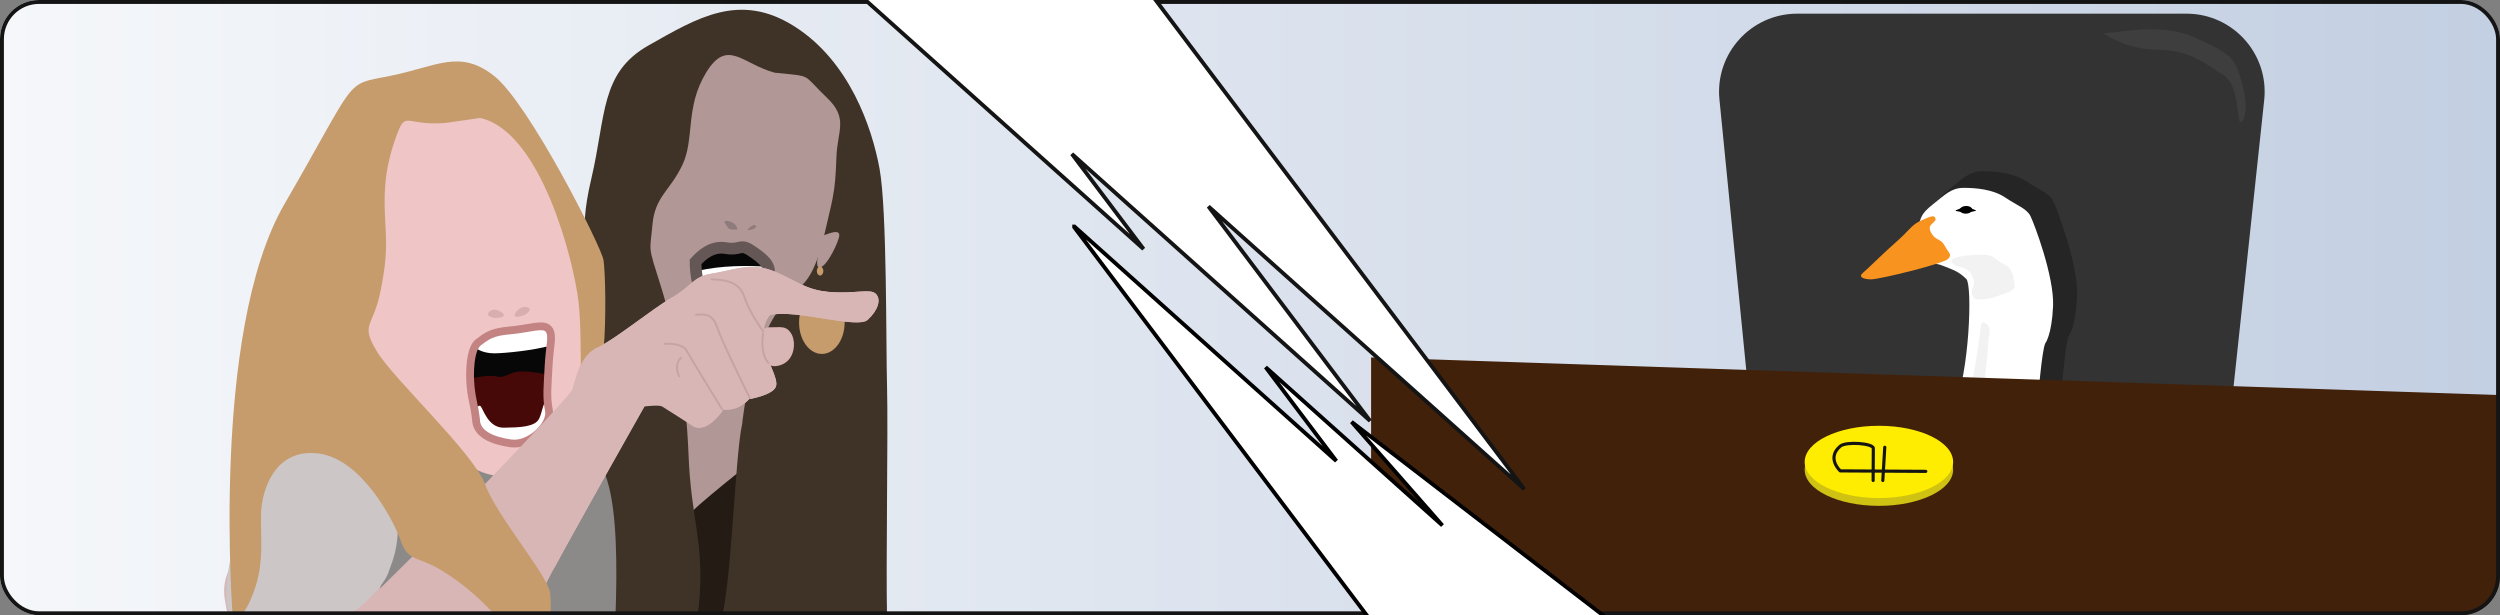 <svg width="1280" height="315" viewBox="0 0 1280 315" fill="none" xmlns="http://www.w3.org/2000/svg">
<rect x="0" y="0" width="1280" height="315" fill="#808080" stroke="none"/>
<g clip-path="url(#clip0_1018_660)">
<rect width="1280" height="315" rx="20" fill="url(#paint0_linear_1018_660)"/>
<path d="M880.355 50.945C878.023 27.41 896.51 7 920.16 7H1119.49C1143.27 7 1161.8 27.613 1159.27 51.253L1136.41 265H901.57L880.355 50.945Z" fill="#333333"/>
<path d="M1003.84 129.887C1008.45 131.833 1011.89 132.478 1016.49 137.038C1019.92 140.44 1018.14 188.504 1009.87 206.514L1054.32 212.334C1055.69 197.486 1057.42 176.367 1059.2 171.985C1059.2 171.985 1062.76 167.741 1063.49 151.81C1064.22 135.879 1053.22 106.875 1051.21 102.881C1049.2 98.886 1043.96 97.21 1037.48 92.83C1031 88.45 1021.46 87.604 1014.84 87.669C1008.22 87.733 1005 91.374 998.229 96.719C991.454 102.063 992.169 103.841 990.136 109.143C988.104 114.444 990.858 114.608 994.411 122.422C997.964 130.237 999.226 127.94 1003.84 129.887Z" fill="#252525"/>
<path d="M994.8 136.087C999.16 137.927 1002.41 138.536 1006.75 142.846C1009.99 146.061 1008.31 191.48 1000.5 208.5L1042.5 214C1043.8 199.968 1045.44 180.011 1047.12 175.87C1047.12 175.87 1050.48 171.86 1051.17 156.805C1051.86 141.75 1041.47 114.342 1039.56 110.567C1037.66 106.793 1032.71 105.208 1026.59 101.069C1020.46 96.93 1011.45 96.131 1005.19 96.192C998.935 96.253 995.9 99.693 989.498 104.744C983.095 109.795 983.771 111.474 981.85 116.485C979.929 121.495 982.532 121.649 985.889 129.034C989.247 136.418 990.44 134.248 994.8 136.087Z" fill="white"/>
<path d="M1003.5 107.955C1003.4 107.706 1003.39 107.446 1003.45 107.19C1003.52 106.933 1003.67 106.685 1003.89 106.46C1004.11 106.234 1004.4 106.036 1004.74 105.877C1005.08 105.718 1005.46 105.6 1005.87 105.531C1006.48 105.424 1007.13 105.431 1007.71 105.551C1008.3 105.671 1008.81 105.899 1009.18 106.205C1009.55 106.512 1009.75 106.883 1009.77 107.273C1009.79 107.662 1009.63 108.052 1009.29 108.393C1008.96 108.733 1008.47 109.009 1007.9 109.186C1007.32 109.363 1006.69 109.432 1006.07 109.385C1005.44 109.339 1004.87 109.177 1004.41 108.923C1003.95 108.668 1003.63 108.331 1003.5 107.955Z" fill="black"/>
<path d="M990.84 111.532C992.022 114.192 986.254 114.267 988.589 118.875C990.925 123.484 993.619 121.836 995.684 125.795C997.749 129.753 999.718 130.167 997.389 132.589C995.061 135.01 961.891 143.166 957.851 143.039C953.811 142.913 951.28 141.795 953.87 139.646C956.46 137.497 964.224 129.657 970.889 123.845C977.554 118.034 978.624 115.126 983.597 112.906C988.57 110.687 990.224 110.103 990.84 111.532Z" fill="#F7931E"/>
<path d="M1014.34 166.228C1013.59 172.213 1011.62 186.635 1010.03 193.5C1008.7 199.2 1007.07 204.829 1005.14 210.362C1003.17 216.208 1001.29 218.811 999.349 226.032C997.404 233.252 991.773 239.359 994.114 243.25C996.455 247.14 1002.08 248.892 1003.95 245.961C1007.19 240.838 1009.21 235.068 1009.88 229.077C1010.76 221.017 1014.34 208.798 1015.09 202.628C1015.84 196.458 1017.81 182.056 1017.87 176.762C1017.93 171.468 1019.98 168.676 1017.48 166.163C1014.98 163.65 1014.34 166.228 1014.34 166.228Z" fill="#F2F2F2"/>
<path d="M1030.89 141.574C1029.25 138.294 1030.04 137.158 1025.42 134.96C1020.8 132.761 1021.8 130.154 1013.51 130.398C1005.23 130.643 1001.16 131.665 999.761 132.703C998.364 133.742 1000.25 135.603 1001.3 136.027C1002.36 136.451 1008.06 137.23 1009.59 140.913C1011.12 144.596 1010.8 144.78 1009.94 147.539C1009.08 150.299 1009.96 152.832 1011.86 153.313C1015.58 153.497 1019.3 152.903 1022.79 151.572C1025.59 150.409 1031.99 149.138 1031.5 146.257C1031.02 143.376 1030.89 141.574 1030.89 141.574Z" fill="#F2F2F2"/>
<path d="M1005.23 106.113L1001.44 107.608C1001.38 107.635 1001.33 107.672 1001.31 107.715C1001.28 107.758 1001.28 107.806 1001.3 107.852C1001.33 107.899 1001.37 107.942 1001.44 107.979C1001.5 108.016 1001.58 108.044 1001.67 108.061L1006.94 109.094L1005.23 106.113Z" fill="black"/>
<path d="M1007.71 106.113L1011.5 107.608C1011.56 107.635 1011.61 107.672 1011.63 107.715C1011.66 107.758 1011.66 107.806 1011.63 107.852C1011.61 107.899 1011.56 107.942 1011.5 107.979C1011.44 108.016 1011.36 108.044 1011.27 108.061L1006 109.094L1007.71 106.113Z" fill="black"/>
<path d="M1298 315H702V183L1294 202.748L1298 315Z" fill="#42210B"/>
<path d="M962 259C982.987 259 1000 250.717 1000 240.5C1000 230.283 982.987 222 962 222C941.013 222 924 230.283 924 240.5C924 250.717 941.013 259 962 259Z" fill="#CFC212"/>
<path d="M962 255C982.987 255 1000 246.717 1000 236.5C1000 226.283 982.987 218 962 218C941.013 218 924 226.283 924 236.5C924 246.717 941.013 255 962 255Z" fill="#FEED01"/>
<path d="M986 241.335L942.218 241.087C942.218 241.087 934.978 234.556 942.218 228.43C945.22 225.911 959.152 226.999 959.136 229.534L959.043 246" stroke="#141414" stroke-width="1.62" stroke-linecap="round" stroke-linejoin="round"/>
<path d="M964 246L965 229" stroke="#141414" stroke-width="1.62" stroke-linecap="round" stroke-linejoin="round"/>
<g clip-path="url(#clip1_1018_660)">
<path d="M336.799 197.295C335.84 212.634 332.002 240.41 336.799 256.708C341.595 273.006 341.585 276.821 343.503 284.485C345.422 292.149 344.463 293.593 349.248 281.618C354.034 269.643 357.397 266.28 366.98 255.749C376.562 245.218 380.108 252.149 382.663 236.347C385.217 220.545 395.489 203.504 382.663 199.699C369.836 195.894 336.799 197.295 336.799 197.295Z" fill="#B29797"/>
<path d="M337.277 350.117C337.277 332.871 337.04 300.535 340.629 294.067C344.218 287.6 341.588 272.51 358.36 258.142C375.132 243.774 389.974 232.273 396.679 228.92C403.383 225.568 423.507 262.453 429.252 297.42C434.997 332.386 429.252 350.117 429.252 350.117H337.277Z" fill="#231B14"/>
<path d="M331.489 141.332C326.38 124.086 320.635 87.675 331.489 65.956C342.344 44.236 345.502 21.881 373.645 23.164C401.789 24.447 429.221 37.855 433.694 53.819C438.167 69.782 426.623 126.64 421.557 134.304C416.491 141.968 398.598 169.152 386.418 174.724C374.238 180.297 346.181 187.487 337.914 174.627C329.646 161.768 331.489 141.332 331.489 141.332Z" fill="#B29797"/>
<path d="M396.647 37.219C380.037 32.746 372.373 19.327 361.508 37.219C350.643 55.112 355.763 71.065 349.371 84.484C342.979 97.904 335.359 100.448 334.044 115.139C332.729 129.831 331.489 124.722 338.517 147.077C345.545 169.432 351.29 200.098 352.529 232.671C353.769 265.245 360.193 276.746 358.274 304.889C356.356 333.033 349.328 317.662 356.356 341.3C363.384 364.938 338.474 366.846 325.701 364.938C312.928 363.03 305.221 367.816 305.9 352.327C306.579 336.838 309.134 320.217 309.134 294.671C309.134 269.125 307.14 251.879 305.9 223.132C304.661 194.385 302.742 187.368 302.742 156.702C302.742 126.037 295.078 124.129 302.742 91.555C310.406 58.982 307.215 37.263 332.125 23.207C357.035 9.151 378.754 -4.301 406.865 13.582C434.976 31.463 446.467 65.32 450.336 86.403C454.206 107.486 453.57 175.867 454.173 198.179C454.777 220.491 453.537 291.437 454.173 315.668C454.809 339.899 454.54 350.796 454.357 359.743C454.173 368.689 374.712 360.82 365.97 356.509C357.229 352.197 362.737 330.963 368.525 318.783C374.313 306.603 376.167 233.631 379.994 217.064C379.994 217.064 384.532 165.886 409.096 147.357C418.431 140.319 421.546 121.973 424.424 109.998C425.2 106.764 425.804 104.091 426.278 101.644C427.561 95.026 427.905 90.089 428.261 80.291C428.735 66.883 434.481 60.653 423.465 50.111C412.449 39.569 414.842 39.17 405.744 38.136L396.647 37.219Z" fill="#3F3328"/>
<path d="M356.117 134.067C359.351 130.553 364.428 125.756 371.768 127.039C379.108 128.322 378.796 124.485 384.541 128.311C390.286 132.138 394.878 135.856 393.487 140.448C392.097 145.04 385.608 156.778 376.931 156.616C368.254 156.455 362.347 153.232 359.232 149.071C356.117 144.91 356.117 134.067 356.117 134.067Z" fill="#070707"/>
<path d="M392.334 136.6C384.099 135.889 368.804 135.835 357.508 138.68C357.848 140.173 358.431 141.601 359.232 142.906C362.348 147.476 368.254 151.011 376.931 151.205C384.131 151.367 389.812 142.528 392.334 136.6Z" fill="white"/>
<path d="M356.117 134.067C359.351 130.553 364.428 125.756 371.768 127.039C379.108 128.322 378.796 124.485 384.541 128.311C390.286 132.138 394.878 135.856 393.487 140.448C392.097 145.04 385.608 156.778 376.931 156.616C368.254 156.455 362.347 153.232 359.232 149.071C356.117 144.91 356.117 134.067 356.117 134.067Z" stroke="#665757" stroke-width="6" stroke-miterlimit="10"/>
<path d="M421.746 120.496C426.693 118.578 429.722 117.931 429.722 120.496C429.722 123.062 423.503 136.665 419.665 136.934C415.828 137.203 421.746 120.496 421.746 120.496Z" fill="#B29797"/>
<path d="M419.882 141.073C420.804 141.073 421.552 140.04 421.552 138.767C421.552 137.493 420.804 136.46 419.882 136.46C418.959 136.46 418.211 137.493 418.211 138.767C418.211 140.04 418.959 141.073 419.882 141.073Z" fill="#C69C6D"/>
<path d="M420.788 181.213C427.229 181.213 432.45 174.023 432.45 165.153C432.45 156.283 427.229 149.093 420.788 149.093C414.347 149.093 409.125 156.283 409.125 165.153C409.125 174.023 414.347 181.213 420.788 181.213Z" fill="#C69C6D"/>
<path d="M372.889 116.821C371.423 114.665 369.935 112.984 371.929 113.07C373.923 113.156 376.241 114.342 376.931 115.7C377.283 116.248 377.484 116.881 377.513 117.532C377.513 117.532 373.579 117.823 372.889 116.821Z" fill="#8E7B7B"/>
<path d="M382.633 117.931C383.327 116.78 384.358 115.87 385.586 115.323C386.384 114.902 387.817 115.635 386.783 116.627C385.748 117.618 382.633 117.931 382.633 117.931Z" fill="#8E7B7B"/>
<path d="M313.325 364.453C313.325 332.515 321.624 257.139 306.297 236.067C290.969 214.994 245.343 187.239 219.29 210.693C193.238 234.148 175.798 272.434 182.642 312.014C189.487 351.594 200.966 386.765 232.225 388.684C263.483 390.602 313.325 364.453 313.325 364.453Z" fill="#8C8989"/>
<path d="M186.519 170.273C183.005 153.35 179.814 130.391 186.519 102.884C193.223 75.376 187.801 65.837 206.319 60.728C224.837 55.619 231.865 49.874 250.071 57.494C268.276 65.115 281.696 88.473 284.886 97.376C288.077 106.279 289.672 123.568 293.833 134.433C297.993 145.298 300.85 180.103 296.7 191.281C292.55 202.458 296.064 229.923 283.927 238.222C271.79 246.522 249.435 245.886 240.661 238.222C231.887 230.559 207.915 205.013 198.979 194.795C190.043 184.576 186.519 170.273 186.519 170.273Z" fill="#EFC5C5"/>
<path d="M329.93 208.117C329.93 208.117 283.139 290.834 279.787 298.497C276.435 306.161 243.376 369.885 229.482 378.983C215.588 388.08 150.797 401.5 139.846 387.606C128.894 373.712 115.949 313.836 114.99 306.161C112.619 287.244 129.358 275.032 150.916 272.628C172.473 270.225 182.056 266.409 190.204 278.384C198.353 290.36 194.516 301.375 194.516 301.375C194.516 301.375 291.277 206.522 293.196 199.333C295.114 192.143 297.507 181.612 306.13 177.775C314.753 173.938 333.918 158.136 343.975 152.391C354.031 146.646 354.84 141.526 364.454 140.092C374.069 138.659 383.457 134.39 394.473 138.228C405.489 142.065 411.558 148.554 424.967 149.513C438.375 150.472 445.576 147.594 448.443 150.472C451.31 153.35 449.521 158.912 444.25 163.763C438.979 168.613 406.966 158.061 394.15 161.327C394.15 161.327 390.076 165.487 390.798 174.584C391.52 183.682 399.097 193.825 397.19 198.136C395.282 202.448 383.501 204.366 383.501 204.366C383.501 204.366 378.478 210.618 370.34 209.659C370.34 209.659 362.191 222.593 354.527 218.045C354.527 218.045 340.396 199.343 338.715 198.395C337.033 197.446 329.93 208.117 329.93 208.117Z" fill="#D8B6B6"/>
<path d="M393.729 168.079C400.102 168.121 402.254 167.152 404.665 171.01C407.075 174.867 406.708 184.072 399.476 186.464C392.244 188.856 391.968 182.697 390.759 178.766C390.183 176.903 388.381 168.038 393.729 168.079Z" fill="#D8B6B6" stroke="#DBB4B4" stroke-miterlimit="10"/>
<path d="M123.613 266.883C123.613 241.974 115.464 224.242 144.686 226.161C173.907 228.08 199.302 222.809 202.654 250.597C206.006 278.384 201.221 286.048 198.828 293.227C196.435 300.405 179.243 320.055 159.539 321.974C139.835 323.892 116.909 325.326 115.949 307.121C114.99 288.915 123.613 266.883 123.613 266.883Z" fill="#CCC6C6"/>
<path d="M228.05 62.959C206.967 64.565 207.926 55.942 202.817 69.987C197.708 84.032 196.425 95.22 197.072 109.588C197.719 123.956 198.667 130.068 194.83 149.049C190.993 168.031 184.299 165.487 192.922 179.855C201.545 194.223 242.742 232.229 248.487 248.204C254.232 264.178 280.748 294.833 281.707 303.768C282.666 312.704 280.748 325.811 281.707 331.233C282.666 336.654 271.165 343.37 271.478 341.462C271.791 339.554 266.369 331.233 257.746 320.055C248.741 308.779 237.825 299.173 225.496 291.675C214.318 284.97 208.885 287.525 205.372 277.306C201.858 267.088 185.409 235.064 163.14 232.197C140.871 229.33 134.156 250.597 133.671 262.572C133.186 274.547 135.59 287.244 130.082 302.572C124.574 317.899 119.303 318.147 119.303 318.147C119.303 318.147 107.328 170.596 145.646 104.479C183.965 38.362 175.773 43.644 199.756 38.847C223.739 34.05 235.229 24.964 252.96 38.847C270.691 52.73 308.05 126.522 309.01 133.226C309.969 139.931 310.443 163.881 309.01 179.219C307.576 194.558 300.861 229.513 298.468 227.12C296.075 224.727 298.684 175.382 296.183 154.31C293.682 133.237 276.91 67.12 245.771 60.405L228.05 62.959Z" fill="#C69C6D"/>
<path d="M250.45 161.855C248.747 160.723 251.161 157.662 254.632 158.858C255.793 159.201 256.854 159.819 257.725 160.658C257.841 160.781 257.923 160.931 257.964 161.094C258.005 161.257 258.003 161.429 257.959 161.591C257.915 161.753 257.829 161.902 257.711 162.021C257.592 162.141 257.445 162.229 257.283 162.275C255.656 162.771 252.681 163.342 250.45 161.855Z" fill="#D8AFAF"/>
<path d="M281.104 209.842C279.67 202.458 280.468 196.713 280.942 186.204C281.071 183.585 281.287 181.278 281.502 179.241C279.05 176.258 275.941 173.881 272.42 172.296C268.898 170.711 265.058 169.96 261.199 170.102C257.339 170.244 253.565 171.275 250.169 173.114C246.773 174.953 243.848 177.552 241.621 180.707C240.598 186.255 240.384 191.923 240.985 197.532C241.783 205.25 242.763 206.393 243.701 214.283C243.701 214.38 243.701 214.466 243.701 214.563C246.046 217.112 248.895 219.146 252.066 220.538C255.238 221.93 258.664 222.648 262.127 222.648C265.591 222.648 269.017 221.93 272.189 220.538C275.36 219.146 278.209 217.112 280.554 214.563C281.155 213.066 281.345 211.436 281.104 209.842Z" fill="#070707"/>
<path d="M261.259 168.796C251.677 169.475 249.284 171.232 244.973 173.927C243.822 174.731 242.934 175.856 242.418 177.161C244.574 179.424 248.433 180.901 253.121 180.901C258.381 180.901 273.515 179.37 281.642 176.967C282.235 172.72 282.644 170.057 280.898 168.214C278.344 165.563 270.842 168.16 261.259 168.796Z" fill="white"/>
<path d="M266.012 158.017C268.631 156.12 272.156 157.489 271.024 159.181C269.44 161.553 266.195 162.092 264.557 162.221C264.126 162.221 263.328 161.779 263.533 161.413C263.598 161.37 263.425 159.882 266.012 158.017Z" fill="#D8AFAF"/>
<path d="M264.699 190.354C260.387 191.151 257.746 193.792 254.394 192.757C251.969 192.003 245.771 192.553 240.727 193.997C240.727 195.258 240.867 196.476 240.985 197.576C241.783 205.293 242.764 206.436 243.701 214.326C243.701 214.423 243.701 214.509 243.701 214.606C246.047 217.155 248.895 219.189 252.067 220.581C255.238 221.973 258.664 222.691 262.128 222.691C265.591 222.691 269.017 221.973 272.189 220.581C275.361 219.189 278.209 217.155 280.554 214.606C281.129 213.118 281.3 211.504 281.05 209.928C279.897 203.978 280.188 199.085 280.597 191.917C274.076 190.354 267.091 189.858 264.699 190.354Z" fill="#470808"/>
<path d="M281.103 210.198C280.764 208.507 280.533 206.797 280.413 205.078C277.977 205.132 277.794 210.941 275.994 214.423C273.838 218.616 266.174 218.853 258.036 218.982C249.898 219.112 247.494 209.519 246.05 207.956C245.36 207.212 244.175 208.3 243.086 210.111C243.312 211.34 243.528 212.741 243.743 214.509C243.743 222.054 251.72 225.525 261.582 226.959C271.445 228.392 282.504 217.376 281.103 210.198Z" fill="white"/>
<path d="M240.984 198.222C240.186 190.677 240.66 178.422 244.972 175.22C249.283 172.019 251.676 169.95 261.259 169.152C270.841 168.354 278.343 165.325 280.898 168.516C283.452 171.707 281.383 176.977 280.898 187.196C280.413 197.414 279.626 203.008 281.059 210.198C282.493 217.387 271.402 228.403 261.539 227.002C251.676 225.601 243.7 222.054 243.7 214.552C242.762 206.835 241.781 205.724 240.984 198.222Z" stroke="#C48383" stroke-width="4" stroke-miterlimit="10"/>
<path d="M329.929 208.117C329.929 208.117 295.836 268.382 283.775 290.801C281.694 294.649 251.805 244.291 251.805 244.291C251.805 244.291 292.549 201.747 293.195 199.333C295.114 192.154 297.507 181.612 306.13 177.775C314.753 173.938 333.918 158.136 343.974 152.391C354.031 146.646 354.839 141.526 364.454 140.092C374.069 138.659 383.457 134.39 394.473 138.228C405.489 142.065 411.557 148.554 424.966 149.513C438.375 150.472 445.575 147.594 448.442 150.472C451.309 153.35 449.52 158.912 444.249 163.763C438.979 168.613 406.966 158.061 394.15 161.327C394.15 161.327 390.075 165.487 390.797 174.584C391.519 183.682 399.097 193.825 397.189 198.136C395.281 202.448 383.5 204.366 383.5 204.366C383.5 204.366 378.477 210.618 370.339 209.659C370.339 209.659 362.19 222.593 354.527 218.045C354.527 218.045 340.68 209.066 338.998 208.117C337.317 207.169 329.929 208.117 329.929 208.117Z" fill="#D8B6B6"/>
<path d="M340 176.116C342.83 175.745 349.742 176.116 351.47 179.422C353.198 182.728 370 210 370 210" stroke="#C6A3A3" stroke-miterlimit="10"/>
<path d="M356 161.183C359.592 161.043 364.496 159.656 367.107 167.423C369.719 175.19 384 204 384 204" stroke="#C6A3A3" stroke-miterlimit="10"/>
<path d="M364 143C371.243 143.232 378.604 144.141 381.17 152.164C383.736 160.188 391 170 391 170" stroke="#C6A3A3" stroke-miterlimit="10"/>
<path d="M390.78 170.478C390.78 170.478 388.624 180.815 393.733 186.183" stroke="#C6A3A3" stroke-miterlimit="10"/>
<path d="M1124.5 19.5C1107.5 11.5 1087.5 16.5 1077 17C1080.67 19.833 1091.4 25.5 1105 25.5C1122 25.5 1130 33.5 1138.5 38.5C1147 43.5 1145 64.5 1147.5 62.5C1150 60.5 1151 53 1147.5 41C1144 29 1141.5 27.5 1124.5 19.5Z" fill="#3E3E3E"/>
</g>
</g>
<rect x="1" y="1" width="1278" height="313" rx="19" stroke="#141414" stroke-width="2"/>
<g clip-path="url(#clip2_1018_660)">
<path fill-rule="evenodd" clip-rule="evenodd" d="M870 482.5L796.858 385.472L771 409.5L549 115L684.201 236.024L648 188L738.521 269.029L692 216L1012 462.132L950.798 511L900.738 453.937L870 482.5Z" fill="white"/>
<path d="M796.858 385.472L797.657 384.87L796.989 383.985L796.177 384.739L796.858 385.472ZM870 482.5L869.201 483.102L869.869 483.987L870.681 483.233L870 482.5ZM771 409.5L770.201 410.102L770.869 410.987L771.681 410.233L771 409.5ZM549 115L549.667 114.255L548.201 115.602L549 115ZM684.201 236.024L683.534 236.769L685 235.422L684.201 236.024ZM648 188L648.667 187.255L647.201 188.602L648 188ZM738.521 269.029L737.854 269.774L739.273 268.37L738.521 269.029ZM692 216L692.61 215.207L691.248 216.659L692 216ZM1012 462.132L1012.62 462.914L1013.62 462.118L1012.61 461.34L1012 462.132ZM950.798 511L950.046 511.659L950.676 512.377L951.422 511.781L950.798 511ZM900.738 453.937L901.49 453.278L900.811 452.504L900.057 453.205L900.738 453.937ZM796.06 386.074L869.201 483.102L870.799 481.898L797.657 384.87L796.06 386.074ZM771.681 410.233L797.539 386.204L796.177 384.739L770.319 408.767L771.681 410.233ZM548.201 115.602L770.201 410.102L771.799 408.898L549.799 114.398L548.201 115.602ZM684.868 235.278L549.667 114.255L548.333 115.745L683.534 236.769L684.868 235.278ZM647.201 188.602L683.403 236.626L685 235.422L648.799 187.398L647.201 188.602ZM739.188 268.284L648.667 187.255L647.333 188.745L737.854 269.774L739.188 268.284ZM691.248 216.659L737.77 269.689L739.273 268.37L692.752 215.341L691.248 216.659ZM1012.61 461.34L692.61 215.207L691.39 216.793L1011.39 462.925L1012.61 461.34ZM951.422 511.781L1012.62 462.914L1011.38 461.351L950.174 510.219L951.422 511.781ZM899.986 454.597L950.046 511.659L951.55 510.341L901.49 453.278L899.986 454.597ZM870.681 483.233L901.419 454.67L900.057 453.205L869.319 481.767L870.681 483.233Z" fill="black"/>
</g>
<g clip-path="url(#clip3_1018_660)">
<path fill-rule="evenodd" clip-rule="evenodd" d="M585.5 127.5L311 -118.215L363.5 -167L450.294 -51.861L479.5 -79L527.558 -15.248L558.5 -44L780.5 250.5L618.717 105.682L701.5 215.5L548.795 78.808L585.5 127.5Z" fill="white"/>
<path d="M311 -118.215L310.319 -118.948L309.516 -118.201L310.333 -117.47L311 -118.215ZM585.5 127.5L584.833 128.245L586.299 126.898L585.5 127.5ZM363.5 -167L364.299 -167.602L363.631 -168.487L362.819 -167.733L363.5 -167ZM450.294 -51.861L449.496 -51.259L450.163 -50.374L450.975 -51.128L450.294 -51.861ZM479.5 -79L480.299 -79.602L479.631 -80.487L478.819 -79.733L479.5 -79ZM527.558 -15.248L526.759 -14.646L527.427 -13.76L528.239 -14.515L527.558 -15.248ZM558.5 -44L559.299 -44.602L558.631 -45.487L557.819 -44.733L558.5 -44ZM780.5 250.5L779.833 251.245L781.299 249.898L780.5 250.5ZM618.717 105.682L619.384 104.937L617.918 106.284L618.717 105.682ZM701.5 215.5L700.833 216.245L702.299 214.898L701.5 215.5ZM548.795 78.808L549.462 78.063L547.997 79.41L548.795 78.808ZM310.333 -117.47L584.833 128.245L586.167 126.755L311.667 -118.96L310.333 -117.47ZM362.819 -167.733L310.319 -118.948L311.681 -117.483L364.181 -166.267L362.819 -167.733ZM451.093 -52.463L364.299 -167.602L362.701 -166.398L449.496 -51.259L451.093 -52.463ZM450.975 -51.128L480.181 -78.267L478.819 -79.733L449.613 -52.593L450.975 -51.128ZM478.701 -78.398L526.759 -14.646L528.356 -15.85L480.299 -79.602L478.701 -78.398ZM528.239 -14.515L559.181 -43.267L557.819 -44.733L526.877 -15.98L528.239 -14.515ZM557.701 -43.398L779.701 251.102L781.299 249.898L559.299 -44.602L557.701 -43.398ZM781.167 249.755L619.384 104.937L618.05 106.427L779.833 251.245L781.167 249.755ZM617.918 106.284L700.701 216.102L702.299 214.898L619.516 105.08L617.918 106.284ZM702.167 214.755L549.462 78.063L548.128 79.553L700.833 216.245L702.167 214.755ZM586.299 126.898L549.594 78.206L547.997 79.41L584.701 128.102L586.299 126.898Z" fill="#141414"/>
<path d="M347.999 193C345.999 190 345.999 185 348.999 183" stroke="#C6A3A3"/>
</g>
<defs>
<linearGradient id="paint0_linear_1018_660" x1="0" y1="157.5" x2="1280" y2="157.5" gradientUnits="userSpaceOnUse">
<stop stop-color="#F5F7FA"/>
<stop offset="1" stop-color="#C3CFE2"/>
</linearGradient>
<clipPath id="clip0_1018_660">
<rect width="1280" height="315" rx="20" fill="white"/>
</clipPath>
<clipPath id="clip1_1018_660">
<rect x="7" y="5" width="1295" height="310" rx="20" fill="white"/>
</clipPath>
<clipPath id="clip2_1018_660">
<rect width="463" height="200" fill="white" transform="translate(549 115)"/>
</clipPath>
<clipPath id="clip3_1018_660">
<rect width="470" height="251" fill="white" transform="translate(311)"/>
</clipPath>
</defs>
</svg>
